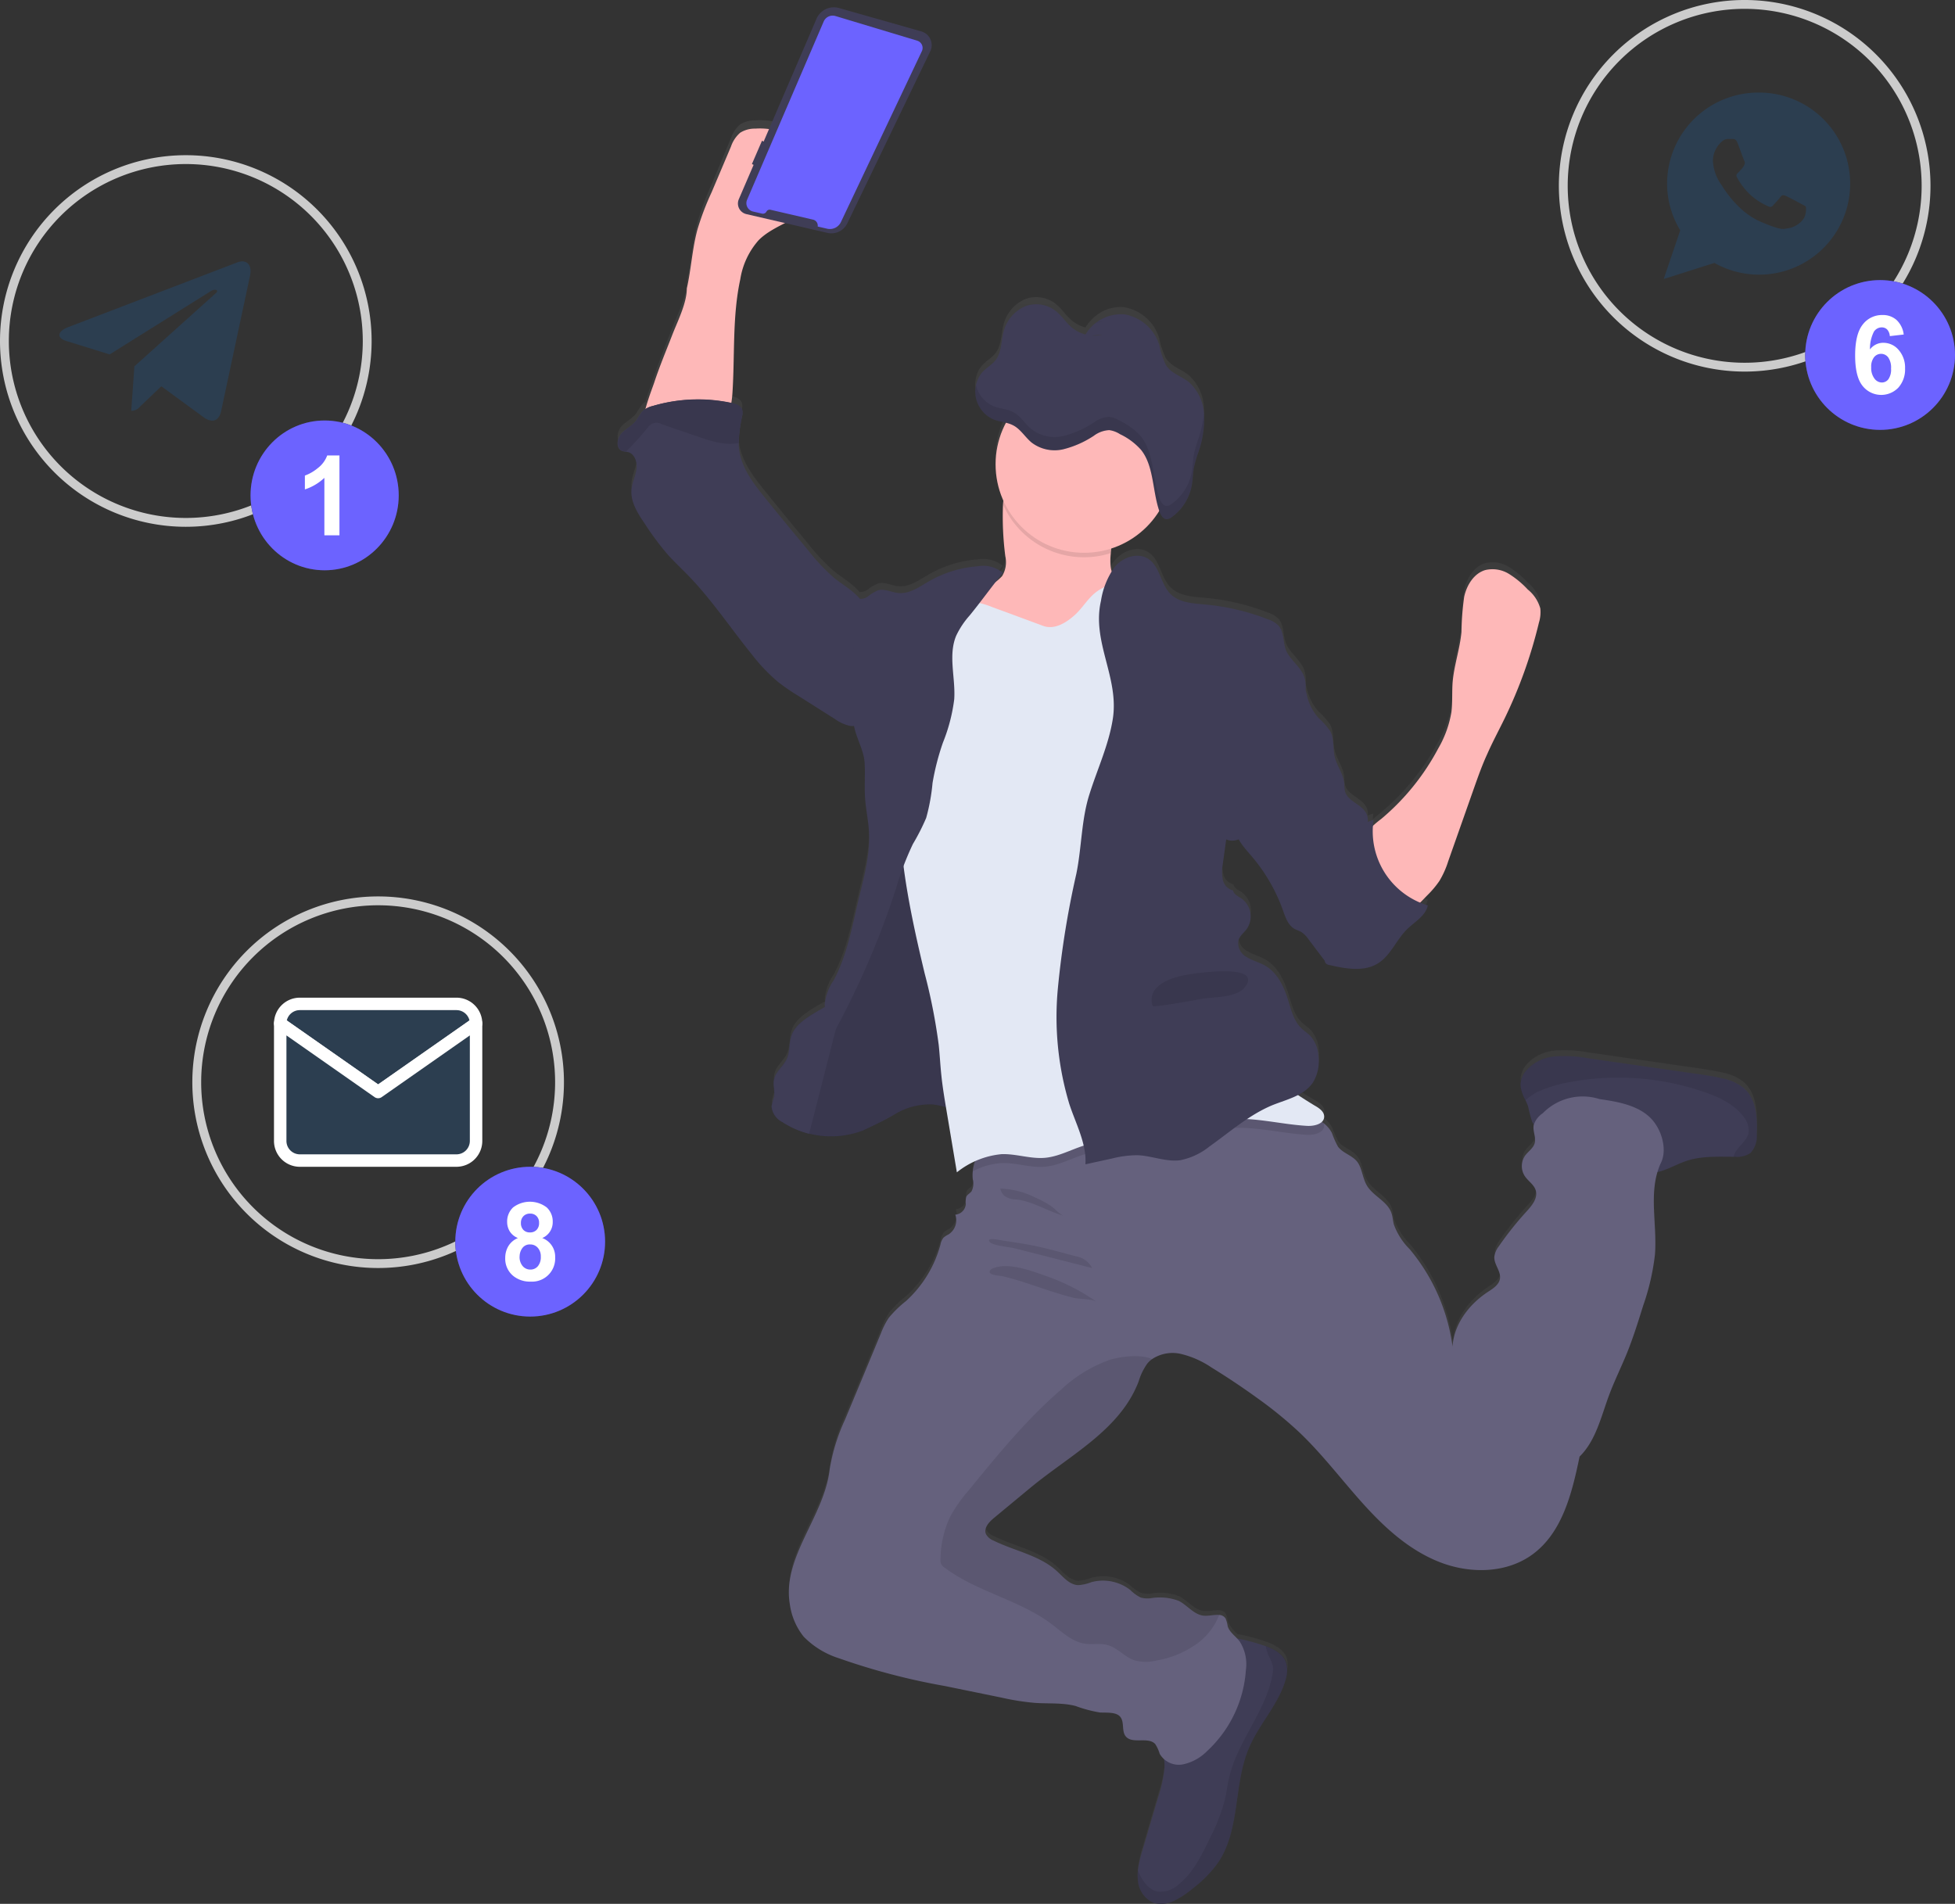 <svg xmlns="http://www.w3.org/2000/svg" xmlns:xlink="http://www.w3.org/1999/xlink" width="314" height="305.815" viewBox="0 0 314 305.815">
  <rect x="0" y="0" width="314" height="305.815" fill="#333333" stroke="none"/>
  <defs>
    <linearGradient id="linear-gradient" x1="0.574" y1="-0.345" x2="0.574" y2="0.655" gradientUnits="objectBoundingBox">
      <stop offset="0" stop-color="gray" stop-opacity="0.251"/>
      <stop offset="0.54" stop-color="gray" stop-opacity="0.122"/>
      <stop offset="1" stop-color="gray" stop-opacity="0.102"/>
    </linearGradient>
  </defs>
  <g id="Group_419" data-name="Group 419" transform="translate(-114.533 -72.519)">
    <g id="Group_416" data-name="Group 416" transform="translate(213.729 91.848)">
      <path id="Path_3819" data-name="Path 3819" d="M435,254.185a7.819,7.819,0,0,0-3.468-1.528c-1.329-.306-2.686-.5-4.036-.711L410,249.425a20.612,20.612,0,0,0-5.358-.284,6.8,6.8,0,0,0-4.654,2.4,3.641,3.641,0,0,0-.81,2.281,6,6,0,0,0,.8,2.352,8.407,8.407,0,0,1,.433,1.052c.249.782.3,1.62.625,2.38a2.122,2.122,0,0,0,.3.462.771.771,0,0,1,0,.128c-.192.973.426,2,.149,2.949-.242.8-1.03,1.293-1.528,1.968a2.977,2.977,0,0,0-.071,3.283c.533.824,1.5,1.378,1.776,2.324.362,1.251-.618,2.444-1.492,3.4a53.476,53.476,0,0,0-4.448,5.606,3.555,3.555,0,0,0-.711,1.67c-.078,1.236,1.108,2.331.9,3.553-.163.966-1.108,1.563-1.926,2.132-3.02,2-5.443,5.194-5.685,8.8a30.786,30.786,0,0,0-6.878-15.632,11.205,11.205,0,0,1-2.551-4.008c-.156-.618-.185-1.272-.4-1.869-.711-1.89-2.97-2.693-3.958-4.434-.711-1.215-.711-2.793-1.592-3.858s-2.267-1.322-3.027-2.359a14.726,14.726,0,0,1-.966-2.189,4.761,4.761,0,0,0-1.315-1.57,4.039,4.039,0,0,0-.327-.242,1.128,1.128,0,0,0,.377-.838c0-.831-.824-1.378-1.542-1.784q-1.386-.8-2.707-1.684a6.344,6.344,0,0,0,2.423-1.99,6.5,6.5,0,0,0,.924-4.3,5.378,5.378,0,0,0-1.272-3.261c-.448-.469-1.009-.817-1.478-1.265-1.215-1.18-1.627-2.942-2.132-4.562-.668-2.132-1.712-4.363-3.659-5.5-.938-.54-2.032-.8-2.949-1.371a2.583,2.583,0,0,1-1.364-2.714c.213-.711.874-1.194,1.322-1.8a3.6,3.6,0,0,0-.9-4.974c-.526-.334-1.172-.625-1.279-1.243A2.245,2.245,0,0,1,351.4,220.7a6.73,6.73,0,0,1,0-2.53c.185-1.315.369-2.636.547-3.951a2.541,2.541,0,0,0,1.975,0A18.063,18.063,0,0,0,356.058,217a27.8,27.8,0,0,1,4.974,8.626c.4,1.144.817,2.416,1.869,3.013.362.206.775.313,1.13.533a4.22,4.22,0,0,1,1.108,1.137l2.551,3.382.043.178a1.026,1.026,0,0,0,.114.277.943.943,0,0,0,.611.313c2.615.6,5.549,1.158,7.816-.263,2.046-1.286,2.942-3.809,4.676-5.507,1.229-1.2,2.97-2.132,3.318-3.816a12.493,12.493,0,0,1-1.222-.455c.355-.355.711-.76,1.194-1.236a14.945,14.945,0,0,0,1.89-2.245,14.792,14.792,0,0,0,1.421-3.183q2.054-5.862,4.121-11.717c.654-1.855,1.307-3.709,2.132-5.507.853-1.947,1.862-3.823,2.793-5.734a75.944,75.944,0,0,0,5.521-15.49,5.763,5.763,0,0,0,.22-2.274,6.005,6.005,0,0,0-2.018-3.07,14.8,14.8,0,0,0-3.027-2.508,4.977,4.977,0,0,0-3.794-.611c-1.819.54-2.963,2.4-3.382,4.263a44.628,44.628,0,0,0-.441,5.684c-.256,2.736-1.194,5.372-1.421,8.115-.121,1.592,0,3.2-.192,4.775a17.4,17.4,0,0,1-2.132,5.891,38.054,38.054,0,0,1-9.188,11.319c-.433.369-.881.711-1.307,1.108a6.669,6.669,0,0,1,.092-.924,5.559,5.559,0,0,0-.9.313,2.657,2.657,0,0,0-.107-1.059c-.568-1.7-3.1-2.132-3.553-3.865a7.81,7.81,0,0,1-.121-1.293c-.149-1.513-1.18-2.793-1.535-4.263s-.078-2.842-.711-4.107a11.679,11.679,0,0,0-1.89-2.132,8.353,8.353,0,0,1-1.8-3.389c-.092-.348-.178-.711-.277-1.059a4.811,4.811,0,0,0-.256-2.331c-.647-1.613-2.316-2.643-2.92-4.263-.469-1.258-.263-2.842-1.151-3.823a4.075,4.075,0,0,0-1.684-1.009,36.955,36.955,0,0,0-10.14-2.373c-1.947-.178-4.093-.284-5.486-1.649-1.627-1.592-1.705-4.455-3.61-5.685-1.677-1.087-4.05-.277-5.351,1.243a6.8,6.8,0,0,0-.54.711,7.57,7.57,0,0,1-.149-2.906,6.871,6.871,0,0,1,.071-.711,14.209,14.209,0,0,0,7.7-6.054v.036l.085.22c.206.519.533,1.023,1.016,1.073h0a1.363,1.363,0,0,0,.881-.32,6.947,6.947,0,0,0,1.18-1.023c.178-.192.348-.4.512-.611a8.571,8.571,0,0,0,1.577-3.773c.128-.824.142-1.677.284-2.494a15.556,15.556,0,0,1,.519-1.89c.071-.206.142-.412.206-.618s.156-.483.227-.711a16.411,16.411,0,0,0,.711-4.5v-.767a7.511,7.511,0,0,0-2.387-5.294c-1.222-.995-2.842-1.421-3.738-2.771a13.439,13.439,0,0,1-1.052-3.148,7.106,7.106,0,0,0-5.585-5.031,6.192,6.192,0,0,0-4.42,1.222h0l-.1.071h0A7.1,7.1,0,0,0,329.277,133a5.861,5.861,0,0,1-2.5-1.421c-.711-.661-1.258-1.492-1.975-2.132a5.082,5.082,0,0,0-5.059-1.066,6.048,6.048,0,0,0-3.617,4.143c-.391,1.471-.32,3.148-1.137,4.377-.632.945-1.67,1.421-2.395,2.288a4.262,4.262,0,0,0-.9,1.9h0a5.029,5.029,0,0,0-.121,1.18h0a2.22,2.22,0,0,0,.043.526v.078a3.981,3.981,0,0,0,.121.583h0A4.971,4.971,0,0,0,312.8,145.4a4.728,4.728,0,0,0,1.712,1.229,6.859,6.859,0,0,0,.824.263l.846.192.3.071a14.21,14.21,0,0,0-.4,12.52,5.8,5.8,0,0,1-.071.59,49.212,49.212,0,0,0,.369,8.385,4.477,4.477,0,0,1-.519,3.183,6.09,6.09,0,0,1-1.03.924c.384-.5.775-.995,1.172-1.485a5.037,5.037,0,0,0-4.008-1.03,18.368,18.368,0,0,0-7.816,2.387c-1.592.91-3.226,2.132-5.045,1.911-1.073-.114-2.132-.711-3.176-.426a6.451,6.451,0,0,0-1.627.966A2.25,2.25,0,0,1,293,175.5c-1.116-1.378-2.842-2.309-4.178-3.425a32.465,32.465,0,0,1-4.157-4.455c-2.3-2.771-4.6-5.557-6.857-8.363-1.9-2.359-3.858-4.917-4.192-7.937a7.545,7.545,0,0,1-.05-.9,23.034,23.034,0,0,1,.54-4.263,2.078,2.078,0,0,0,0-1.023c-.213-.711-1.03-.981-1.734-1.137h0a16.31,16.31,0,0,0,.192-1.641c.4-6.111-.036-12.321,1.258-18.3a12.47,12.47,0,0,1,2.949-6.3c2.594-2.615,6.935-3.247,8.925-6.4,1.663-2.586,1-6.246-1.087-8.527a10.762,10.762,0,0,0-8.37-3.1,4.388,4.388,0,0,0-2.437.661,5.155,5.155,0,0,0-1.478,2.238L269.242,110a44.824,44.824,0,0,0-2.231,5.955c-.853,3.119-1.045,6.4-1.72,9.536,0,2.416-1.556,5.429-2.409,7.653-.952,2.508-1.982,4.974-2.842,7.525-.213.647-.959,2.544-1.421,4.263a2.573,2.573,0,0,0-.483.355,12.838,12.838,0,0,0-1.009,1.5c-.647.86-1.7,1.315-2.409,2.132s-.86,2.338.128,2.75a2.876,2.876,0,0,0,.618.135,2.5,2.5,0,0,1,.384.064c1.066.3,1.485,1.648,1.329,2.75s-.711,2.132-.8,3.24c-.192,1.968.959,3.787,2.068,5.436a46.932,46.932,0,0,0,3.794,5.116c1,1.116,2.132,2.132,3.141,3.212,3.844,3.944,6.9,8.569,10.353,12.854a28.523,28.523,0,0,0,4.214,4.427,32.776,32.776,0,0,0,3.19,2.189c1.975,1.265,3.958,2.515,5.94,3.773a6.493,6.493,0,0,0,2.245,1.052,2.715,2.715,0,0,0,.8,0c.036.171.064.348.107.519.462,1.862,1.478,3.553,1.592,5.45s-.057,3.844.078,5.756c.128,1.776.519,3.553.618,5.3.2,3.347-.625,6.665-1.421,9.948-1.2,4.8-1.926,9.706-4.263,14.055a8.3,8.3,0,0,0-1.421,3.794,1.936,1.936,0,0,0,.043.5h0l-1.066.6c-.313.185-.625.362-.91.547-1.35.874-2.792,1.847-3.347,3.368-.448,1.229-.242,2.643-.782,3.83a1.075,1.075,0,0,1-.085.156c-.568,1.108-1.7,1.933-1.954,3.148h0c-.192.938.178,1.919,0,2.842v.036a10.574,10.574,0,0,0-.384,1.421,1.679,1.679,0,0,0,.043.469,2.68,2.68,0,0,0,.853,1.386,5.691,5.691,0,0,0,.831.661c.306.2.618.384.938.561l.185.1c.27.142.54.27.817.4l.185.085c.32.135.647.263.973.377l.227.071c.256.085.519.163.782.234l.178.05.163.036.711.149.263.05q.469.085.959.128h.284c.242,0,.476.036.711.043h1.3a7.957,7.957,0,0,0,1-.092h.107c.3-.043.6-.092.9-.156l.227-.05c.277-.057.554-.128.831-.206l.149-.043c.334-.1.668-.213.995-.334a27.061,27.061,0,0,0,3.283-1.627c.711-.4,1.421-.8,2.132-1.158a16.481,16.481,0,0,1,1.62-.711,9.062,9.062,0,0,1,4.263-.711,16.764,16.764,0,0,1,2.132.441,2.033,2.033,0,0,1,0,.227q.867,5.13,1.712,10.239a20.208,20.208,0,0,1,2.942-1.769,6.518,6.518,0,0,0-.377,1.592,6.411,6.411,0,0,0,0,1.279,2.742,2.742,0,0,1-.2,1.947c-.249.334-.711.519-.846.888a2.966,2.966,0,0,0-.071,1.151,1.854,1.854,0,0,1-1.691,1.727,2.707,2.707,0,0,1-1.073,3.169,3.969,3.969,0,0,0-.824.533,2.458,2.458,0,0,0-.476,1.073,18.948,18.948,0,0,1-5.564,9.145,18.2,18.2,0,0,0-2.75,2.686,12.639,12.639,0,0,0-1.243,2.451q-2.843,6.957-5.77,13.913a30.857,30.857,0,0,0-2.473,8.022c-.853,7.653-7.674,14.147-6.4,21.75a10.7,10.7,0,0,0,2.217,5.2,13.142,13.142,0,0,0,5.684,3.489c5.478,2.132,11.255,3.29,17.011,4.462l9.038,1.855a39.527,39.527,0,0,0,5.386.853c2.181.149,4.42-.057,6.544.5a19.84,19.84,0,0,0,3.929,1.052c1.165.064,2.6-.185,3.29.76s.156,2.217.81,3.055c1.052,1.35,3.617,0,4.761,1.272a5.842,5.842,0,0,1,.711,1.563,2.844,2.844,0,0,0,.711.9,6.069,6.069,0,0,1,.085,1.222,20.976,20.976,0,0,1-1.023,4.839q-1.279,4.327-2.551,8.662a19.388,19.388,0,0,0-.711,3.126,7.525,7.525,0,0,0,0,1.549,4.254,4.254,0,0,0,2.551,3.7,4.674,4.674,0,0,0,3.453-.426,14.894,14.894,0,0,0,2.842-1.919,19.4,19.4,0,0,0,4.1-4.221c3.553-5.315,2.4-12.5,4.9-18.375,1.656-3.929,4.882-7.106,5.954-11.248a4.49,4.49,0,0,0,.085-2.43c-.448-1.421-1.961-2.231-3.375-2.743H358.2a27.874,27.874,0,0,0-3.553-1.009c-.3-.064-.6-.121-.91-.163a5.687,5.687,0,0,1-1.57-2.054,4.712,4.712,0,0,0-.334-1.222,1.286,1.286,0,0,0-1.023-.576c-.711-.071-1.663.192-2.437.135-1.585-.121-2.636-1.677-4.057-2.387a8.354,8.354,0,0,0-4.477-.433,4.138,4.138,0,0,1-1.62-.1,6.253,6.253,0,0,1-1.705-1.18,7.149,7.149,0,0,0-6.26-1.251,6.8,6.8,0,0,1-2.132.476c-1.386-.071-2.366-1.315-3.389-2.253-2.8-2.565-6.786-3.24-10.182-4.924a2.32,2.32,0,0,1-1.222-1.052c-.391-.959.49-1.933,1.286-2.594l5.841-4.846c6.4-5.315,14.389-9.323,17.359-17.11a9.74,9.74,0,0,1,1.421-2.92,3.97,3.97,0,0,1,.789-.711,5.941,5.941,0,0,1,4.37-.86,14.926,14.926,0,0,1,5.144,2.245c2.544,1.549,5.017,3.19,7.425,4.974a63.861,63.861,0,0,1,6.786,5.564c3.73,3.553,6.836,7.759,10.31,11.589s7.447,7.4,12.271,9.237,10.658,1.748,14.8-1.329c4.782-3.553,6.317-9.9,7.525-15.725,2.665-2.579,3.468-6.487,4.768-9.948.817-2.189,1.862-4.263,2.743-6.452,1.052-2.572,1.876-5.223,2.7-7.873a37.853,37.853,0,0,0,1.89-8.221c.341-4.434-.846-9.138.4-13.3,1.641-.362,3.134-1.286,4.747-1.819,2.4-.8,4.974-.668,7.518-.647h.163a3.881,3.881,0,0,0,2.5-.6,3.973,3.973,0,0,0,1.03-3.027C437.212,259,437.041,255.94,435,254.185ZM332.048,132.97a5.262,5.262,0,0,1-1.8.128Z" transform="translate(-254.138 -99.721)" fill="url(#linear-gradient)"/>
      <path id="Path_3820" data-name="Path 3820" d="M357,201.366a7.8,7.8,0,0,1-2.956,1.57l-5.038,1.8c-2.736.981-5.592,1.968-8.477,1.613-1.613-.2-8.527-1.215-9.571-2.473-1.592-1.947,3.986-4.811,5.891-6.452a8,8,0,0,0,1.194-1.052,4.284,4.284,0,0,0,.519-3.176,49.106,49.106,0,0,1-.37-8.363,16.937,16.937,0,0,1,.284-1.982c.711-3.269,3.752-2.075,6.153-1.208a48.126,48.126,0,0,1,8.349,3.617,6,6,0,0,1,2.061,1.748c1.052,1.592.632,3.681.462,5.685-.149,1.556-.142,3.048.831,4.178a10.767,10.767,0,0,1,1.343,1.421A2.664,2.664,0,0,1,357,201.366Z" transform="translate(-276.288 -123.16)" fill="#feb8b8"/>
      <path id="Path_3821" data-name="Path 3821" d="M266.924,127.256c.711-3.155.867-6.4,1.72-9.514a44.61,44.61,0,0,1,2.267-5.94l3.1-7.319a5.145,5.145,0,0,1,1.478-2.231,4.389,4.389,0,0,1,2.437-.661,10.884,10.884,0,0,1,8.37,3.091c2.089,2.245,2.75,5.9,1.087,8.484-1.99,3.1-6.331,3.73-8.925,6.345a12.374,12.374,0,0,0-2.949,6.281c-1.293,5.969-.86,12.165-1.258,18.261-.128,1.89-.5,4.057-2.132,5.045a6.282,6.282,0,0,1-3.183.618l-4.661.071c-.782,0-3.617.49-4.135-.092-.91-1.037,1.165-6.161,1.542-7.3.838-2.544,1.869-5.009,2.842-7.511C265.368,132.67,266.924,129.665,266.924,127.256Z" transform="translate(-255.806 -100.259)" fill="#feb8b8"/>
      <path id="Path_3822" data-name="Path 3822" d="M395.521,449.258c-1.073,4.107-4.3,7.3-5.955,11.22-2.494,5.862-1.371,13.032-4.9,18.333a19.348,19.348,0,0,1-4.1,4.214,15.232,15.232,0,0,1-2.842,1.911,4.673,4.673,0,0,1-3.453.426,4.253,4.253,0,0,1-2.551-3.695,7.457,7.457,0,0,1,0-1.542,19.14,19.14,0,0,1,.711-3.119q1.279-4.32,2.551-8.64a20.914,20.914,0,0,0,1.023-4.832c.092-1.791-1.044-4.121-.561-5.791.22-.753,1.045-1.421,1.421-2.054a11.859,11.859,0,0,0,1.222-2.906c.583-1.982.981-4.1,2.2-5.77a13.541,13.541,0,0,1,2.771-2.594,7.348,7.348,0,0,1,2.643-1.485,6.477,6.477,0,0,1,2.842.135,27.989,27.989,0,0,1,3.553,1.009h.064c1.421.512,2.928,1.3,3.375,2.736A4.464,4.464,0,0,1,395.521,449.258Z" transform="translate(-288.158 -199.031)" fill="#3f3d56"/>
      <path id="Path_3823" data-name="Path 3823" d="M496.172,323.818a3.938,3.938,0,0,1-1.03,3.02,3.878,3.878,0,0,1-2.5.59h-.192c-2.537,0-5.116-.142-7.518.647-1.826.6-3.5,1.712-5.407,1.933-2.622.3-5.088-1.137-7.411-2.387a73.92,73.92,0,0,0-6.729-3.2c-1.506-.618-4.583-1.016-5.308-2.665a24.383,24.383,0,0,1-.625-2.373,7.928,7.928,0,0,0-.433-1.045,6,6,0,0,1-.8-2.352,3.632,3.632,0,0,1,.81-2.274,6.817,6.817,0,0,1,4.654-2.395,20.611,20.611,0,0,1,5.358.284l17.494,2.515c1.35.192,2.707.384,4.036.711a7.917,7.917,0,0,1,3.468,1.521C496.108,318.083,496.279,321.132,496.172,323.818Z" transform="translate(-313.205 -160.947)" fill="#3f3d56"/>
      <path id="Path_3824" data-name="Path 3824" d="M432.927,330.863c-2.132,4.5-.6,9.82-.981,14.794a37.7,37.7,0,0,1-1.89,8.179c-.824,2.643-1.648,5.294-2.7,7.859-.881,2.132-1.926,4.263-2.743,6.438-1.3,3.468-2.132,7.369-4.768,9.948-1.208,5.812-2.743,12.165-7.525,15.689-4.157,3.07-9.948,3.176-14.8,1.322s-8.8-5.407-12.271-9.237-6.58-7.987-10.3-11.554a64.66,64.66,0,0,0-6.8-5.564q-3.616-2.622-7.411-4.953a14.871,14.871,0,0,0-5.144-2.238,5.971,5.971,0,0,0-4.37.853,3.991,3.991,0,0,0-.789.711,9.786,9.786,0,0,0-1.421,2.913c-2.97,7.774-10.95,11.767-17.359,17.053l-5.876,4.867c-.8.661-1.677,1.627-1.286,2.586a2.32,2.32,0,0,0,1.222,1.052c3.4,1.677,7.383,2.352,10.182,4.91,1.023.938,2,2.174,3.389,2.245a6.783,6.783,0,0,0,2.132-.476,7.17,7.17,0,0,1,6.26,1.251,6.1,6.1,0,0,0,1.691,1.222,4.138,4.138,0,0,0,1.62.1,8.649,8.649,0,0,1,4.477.433c1.357.675,2.473,2.267,4.057,2.38.775.057,1.7-.2,2.437-.128a1.28,1.28,0,0,1,1.023.568,4.682,4.682,0,0,1,.334,1.222c.291,1,1.272,1.613,1.911,2.437a6.733,6.733,0,0,1,1.023,4.583,19.553,19.553,0,0,1-6.225,13.053,7.7,7.7,0,0,1-3.83,2.132,3.553,3.553,0,0,1-3.794-1.684,5.842,5.842,0,0,0-.711-1.563c-1.144-1.258-3.709.078-4.761-1.265-.654-.838-.185-2.181-.81-3.048s-2.132-.711-3.29-.76a20.843,20.843,0,0,1-3.929-1.045c-2.132-.554-4.363-.348-6.544-.5a39.531,39.531,0,0,1-5.386-.853l-9.06-1.855a107.123,107.123,0,0,1-17.011-4.455,13.689,13.689,0,0,1-5.685-3.482A10.658,10.658,0,0,1,293,401.82c-1.286-7.582,5.535-14.062,6.4-21.7a30.442,30.442,0,0,1,2.473-8q2.892-6.934,5.77-13.877a12.362,12.362,0,0,1,1.243-2.444,17.858,17.858,0,0,1,2.75-2.679,18.923,18.923,0,0,0,5.564-9.124,2.458,2.458,0,0,1,.476-1.073,4,4,0,0,1,.824-.533,2.7,2.7,0,0,0,1.073-3.162,1.847,1.847,0,0,0,1.691-1.72,2.966,2.966,0,0,1,.071-1.151c.171-.369.6-.554.846-.881a2.746,2.746,0,0,0,.2-1.947,6.345,6.345,0,0,1,0-1.272,6.531,6.531,0,0,1,1.9-3.972c1.7-1.67,4.114-1.236,6.459-1.634a36.931,36.931,0,0,0,6.821-2.181,67.012,67.012,0,0,1,19.263-4.455,42.066,42.066,0,0,1,19.42,3.105,11.053,11.053,0,0,1,2.508,1.421,4.761,4.761,0,0,1,1.315,1.57,14.612,14.612,0,0,0,.966,2.181c.76,1.037,2.2,1.371,3.027,2.352s.9,2.636,1.592,3.851c.988,1.734,3.276,2.537,3.958,4.42.213.6.242,1.251.4,1.869a10.69,10.69,0,0,0,2.551,3.993,30.707,30.707,0,0,1,6.878,15.632c.227-3.6,2.65-6.793,5.685-8.783.817-.533,1.762-1.123,1.926-2.089.206-1.222-.981-2.309-.9-3.553a3.493,3.493,0,0,1,.711-1.663,52.636,52.636,0,0,1,4.448-5.592c.874-.959,1.855-2.132,1.492-3.4-.277-.945-1.243-1.5-1.776-2.324a2.956,2.956,0,0,1,.071-3.269c.5-.675,1.286-1.165,1.528-1.968.277-.945-.341-1.968-.149-2.942a3.642,3.642,0,0,1,1.464-1.9,8.952,8.952,0,0,1,9.131-2.26c3.325.462,7.056,1.172,8.932,3.958C433.211,326.358,433.822,329,432.927,330.863Z" transform="translate(-265.336 -163.445)" fill="#65617d"/>
      <path id="Path_3825" data-name="Path 3825" d="M496.164,323.818a3.937,3.937,0,0,1-1.03,3.02,3.878,3.878,0,0,1-2.5.59h-.192c.291-1.478,2.089-2.324,2.4-3.823a3.382,3.382,0,0,0-.782-2.579c-1.521-2.054-3.965-3.19-6.4-4.022a42.37,42.37,0,0,0-21.36-1.6,21.523,21.523,0,0,0-5.613,1.727,18.342,18.342,0,0,0-1.705,1.208,6.007,6.007,0,0,1-.8-2.352,3.632,3.632,0,0,1,.81-2.274,6.817,6.817,0,0,1,4.654-2.395,20.611,20.611,0,0,1,5.358.284l17.494,2.515c1.35.192,2.707.384,4.036.711a7.921,7.921,0,0,1,3.468,1.521C496.1,318.083,496.27,321.132,496.164,323.818Z" transform="translate(-313.196 -160.947)" opacity="0.1" style="isolation: isolate"/>
      <path id="Path_3826" data-name="Path 3826" d="M395.521,449.773c-1.073,4.107-4.3,7.3-5.955,11.22-2.494,5.862-1.371,13.032-4.9,18.333a19.348,19.348,0,0,1-4.1,4.214,15.232,15.232,0,0,1-2.842,1.911,4.673,4.673,0,0,1-3.453.426,4.253,4.253,0,0,1-2.551-3.695,7.457,7.457,0,0,1,0-1.542l.043.114c.618,1.492,1.627,3.055,3.219,3.318a4.353,4.353,0,0,0,3.283-1.158c2.345-1.883,3.709-4.69,5.01-7.4a30.787,30.787,0,0,0,2.4-6.132c.284-1.208.419-2.444.711-3.652,1.35-5.869,5.947-10.658,6.964-16.606a4.081,4.081,0,0,0,.057-1.243,6.3,6.3,0,0,0-.611-1.549,7.71,7.71,0,0,1-.54-1.72c1.421.512,2.927,1.3,3.375,2.736A4.467,4.467,0,0,1,395.521,449.773Z" transform="translate(-288.158 -199.546)" opacity="0.1" style="isolation: isolate"/>
      <path id="Path_3827" data-name="Path 3827" d="M371.89,420.617a10.3,10.3,0,0,1-3.2,4.377,15.631,15.631,0,0,1-6.9,2.984,6.862,6.862,0,0,1-3.553-.043c-1.577-.547-2.714-2.025-4.327-2.451-1.151-.313-2.387-.036-3.553-.206-2.1-.291-3.723-1.89-5.415-3.169-5.18-3.894-11.98-5.152-17.16-9.045a1.588,1.588,0,0,1-.554-.576,1.71,1.71,0,0,1-.107-.8,16.343,16.343,0,0,1,1.556-6.828,23.866,23.866,0,0,1,2.928-4.171c4.64-5.685,9.3-11.412,14.858-16.208a22.513,22.513,0,0,1,7.816-4.8c1.634-.5,4.86-.981,6.85-.128a3.97,3.97,0,0,0-.789.711,9.786,9.786,0,0,0-1.421,2.913c-2.97,7.774-10.95,11.767-17.359,17.054l-5.862,4.846c-.8.661-1.677,1.627-1.286,2.586a2.321,2.321,0,0,0,1.222,1.052c3.4,1.677,7.383,2.352,10.182,4.91,1.023.938,2,2.174,3.389,2.245a6.781,6.781,0,0,0,2.132-.476,7.17,7.17,0,0,1,6.26,1.251,6.1,6.1,0,0,0,1.691,1.222,4.139,4.139,0,0,0,1.62.1,8.649,8.649,0,0,1,4.477.433c1.357.675,2.473,2.267,4.057,2.38C370.227,420.8,371.151,420.546,371.89,420.617Z" transform="translate(-275.256 -180.579)" opacity="0.1" style="isolation: isolate"/>
      <path id="Path_3828" data-name="Path 3828" d="M295.485,291.2c-1.35.874-2.785,1.847-3.34,3.361-.455,1.222-.242,2.636-.789,3.823s-1.776,2.025-2.046,3.3c-.192.931.185,1.911,0,2.842a11.835,11.835,0,0,0-.391,1.471,3.1,3.1,0,0,0,1.727,2.508,14.424,14.424,0,0,0,12.911,1.386,56.634,56.634,0,0,0,5.429-2.778,10.805,10.805,0,0,1,5.848-1.421c1.172.128,2.3.561,3.468.711a3.609,3.609,0,0,0,3.247-.959,4.114,4.114,0,0,0,.711-1.691,25.134,25.134,0,0,0-.4-11.952c-.938-3.915-2.359-7.7-3.361-11.6a53.406,53.406,0,0,0-2.444-8.591c-1.187-2.736-3.183-5.28-5.976-6.324a1.068,1.068,0,0,0-.711-.085,1.139,1.139,0,0,0-.462.341,21.779,21.779,0,0,0-4.874,8.193c-1.116,3.4-1.421,7.013-2.444,10.438-.441,1.421-1.009,3.325-2.132,4.406A24.612,24.612,0,0,1,295.485,291.2Z" transform="translate(-264.202 -147.61)" fill="#3f3d56"/>
      <path id="Path_3829" data-name="Path 3829" d="M322.286,303.8a4.138,4.138,0,0,1-.746,1.684,3.6,3.6,0,0,1-3.247.959c-1.165-.142-2.288-.576-3.46-.711a10.718,10.718,0,0,0-5.848,1.421c-1.819.91-3.553,2.039-5.436,2.771a14.346,14.346,0,0,1-8.619.49,13.9,13.9,0,0,1-4.263-1.876,3.057,3.057,0,0,1-1.727-2.508,12.218,12.218,0,0,1,.391-1.471c.185-.931-.185-1.911,0-2.842.27-1.279,1.506-2.132,2.046-3.311s.334-2.594.782-3.823c.554-1.513,2-2.487,3.347-3.361a25.528,25.528,0,0,0,4.036-2.6,3.994,3.994,0,0,0,.419-.49,12.781,12.781,0,0,0,1.691-3.915c1.045-3.425,1.329-7.027,2.437-10.438a21.9,21.9,0,0,1,4.882-8.193,1.076,1.076,0,0,1,.455-.341,1.138,1.138,0,0,1,.711.085c2.785,1.052,4.782,3.6,5.976,6.331a55.945,55.945,0,0,1,2.444,8.584c.995,3.9,2.423,7.688,3.361,11.6A25.126,25.126,0,0,1,322.286,303.8Z" transform="translate(-264.207 -147.623)" opacity="0.1" style="isolation: isolate"/>
      <path id="Path_3830" data-name="Path 3830" d="M358.56,192.685a14.211,14.211,0,0,1-17.309-7.816,16.944,16.944,0,0,1,.284-1.982c.711-3.269,3.752-2.075,6.153-1.208a48.125,48.125,0,0,1,8.349,3.617,5.994,5.994,0,0,1,2.061,1.748C359.15,188.613,358.731,190.7,358.56,192.685Z" transform="translate(-279.349 -123.168)" opacity="0.1" style="isolation: isolate"/>
      <circle id="Ellipse_281" data-name="Ellipse 281" cx="14.211" cy="14.211" r="14.211" transform="translate(60.708 41.044)" fill="#feb8b8"/>
      <path id="Path_3831" data-name="Path 3831" d="M390.857,324.914c0,1.18-1.6,1.556-2.785,1.492-4.263-.249-8.434-1.421-12.655-1.066-5.336.483-10.239,3.432-15.59,3.7-2.061.107-4.157-.2-6.189.178-2.629.49-4.974,2.089-7.653,2.316-2.324.2-4.619-.675-6.942-.583a11.158,11.158,0,0,0-4.612,1.322,6.531,6.531,0,0,1,1.9-3.972c1.7-1.67,4.114-1.236,6.459-1.634a36.93,36.93,0,0,0,6.821-2.181,67.01,67.01,0,0,1,19.263-4.455,42.065,42.065,0,0,1,19.42,3.105,11.054,11.054,0,0,1,2.508,1.421A1.116,1.116,0,0,1,390.857,324.914Z" transform="translate(-277.375 -163.451)" opacity="0.1" style="isolation: isolate"/>
      <path id="Path_3832" data-name="Path 3832" d="M340.909,211.235l-5.756-2.132-2.43-.888a11.767,11.767,0,0,0-3.1-.831c-2.785-.213-5.407,1.641-6.892,4.008a21.644,21.644,0,0,0-2.522,7.944q-.981,5.643-1.663,11.326a73.927,73.927,0,0,0-.746,10.324c.163,8.8,2.025,17.48,4.072,26.042a91.432,91.432,0,0,1,2.267,11.54c.171,1.606.249,3.226.419,4.832.185,1.812.483,3.61.782,5.4l1.712,10.211a13.5,13.5,0,0,1,7.177-2.92c2.324-.085,4.626.782,6.942.59,2.665-.227,5.024-1.826,7.653-2.316,2.032-.377,4.128-.078,6.2-.178,5.343-.27,10.253-3.219,15.583-3.7,4.228-.377,8.427.817,12.662,1.059,1.18.071,2.778-.306,2.778-1.492,0-.824-.824-1.371-1.542-1.776a77.494,77.494,0,0,1-9.628-6.871c-2.8-2.217-5.642-4.491-7.567-7.489-4.64-7.212-3.048-16.975-7.006-24.578-3.219-6.189,0-14.289,0-21.253a44.075,44.075,0,0,0-.817-10.374,43.97,43.97,0,0,0-1.9-5.542l-2.764-7a1.147,1.147,0,0,0-.327-.533,1.089,1.089,0,0,0-.632-.185,6.665,6.665,0,0,0-4.59,1.464c-1.3,1.059-2.132,2.579-3.411,3.688C344.454,210.837,342.649,211.874,340.909,211.235Z" transform="translate(-272.562 -130.03)" fill="#e3e8f4"/>
      <path id="Path_3833" data-name="Path 3833" d="M360.5,205.386a12.637,12.637,0,0,1,2.245-5.5c1.3-1.521,3.674-2.324,5.351-1.236,1.9,1.236,1.982,4.093,3.61,5.685,1.421,1.364,3.553,1.464,5.486,1.641a37.183,37.183,0,0,1,10.14,2.388,4.151,4.151,0,0,1,1.684,1.009c.888,1.009.711,2.558,1.151,3.816.6,1.62,2.274,2.65,2.92,4.263.711,1.791,0,3.794-.6,5.635-1.073,3.311-1.748,6.743-2.792,10.062a22.313,22.313,0,0,1-4.974,9.081c-1.08,1.116-2.686,2.132-4.107,1.478l-.547,3.936a6.694,6.694,0,0,0,0,2.523,2.245,2.245,0,0,0,1.649,1.748c.107.611.753.9,1.279,1.236a3.553,3.553,0,0,1,.927,4.938l-.025.036c-.448.6-1.108,1.08-1.322,1.8a2.564,2.564,0,0,0,1.364,2.707c.924.576,2.011.824,2.949,1.371,1.947,1.13,2.992,3.333,3.659,5.486.5,1.62.91,3.368,2.132,4.548.469.455,1.03.8,1.478,1.265a5.356,5.356,0,0,1,1.272,3.254,6.47,6.47,0,0,1-.924,4.263c-1.421,2.039-4.072,2.636-6.4,3.553-3.773,1.549-6.878,4.32-10.2,6.679a10.888,10.888,0,0,1-4.654,2.189c-2.3.313-4.569-.711-6.885-.8a16.758,16.758,0,0,0-4.107.533L358,295.9c.227-3.3-1.592-6.608-2.608-9.756a48.533,48.533,0,0,1-1.819-18.475,145.221,145.221,0,0,1,2.97-18.439c.874-4.263.789-8.719,2.132-12.861,1.258-3.986,3.055-7.816,3.716-11.959C363.467,217.7,358.976,212.015,360.5,205.386Z" transform="translate(-282.863 -128.209)" fill="#3f3d56"/>
      <path id="Path_3834" data-name="Path 3834" d="M404.479,226.4a7.809,7.809,0,0,1,.817,2.309,8.342,8.342,0,0,0,1.8,3.382,11.881,11.881,0,0,1,1.89,2.132c.654,1.236.405,2.743.711,4.1.355,1.471,1.386,2.75,1.535,4.263a7.81,7.81,0,0,0,.121,1.293c.462,1.727,2.991,2.132,3.553,3.851.377,1.123-.27,2.331-.149,3.5a3.08,3.08,0,0,1,.064,1.108,2.214,2.214,0,0,1-.81,1.037,16.425,16.425,0,0,0-4.676,8.328,47.272,47.272,0,0,0-1.073,9.607l-2.778-3.674a4.336,4.336,0,0,0-1.108-1.137c-.355-.213-.767-.32-1.13-.526-1.052-.6-1.464-1.869-1.869-3.006a27.8,27.8,0,0,0-4.974-8.612c-1.13-1.322-2.444-2.665-2.693-4.391a8.039,8.039,0,0,1,.128-2.366c.711-4.661,1.471-9.422,3.738-13.558,1.059-1.933,2.43-3.681,3.446-5.642C401.7,227.1,402.66,223.717,404.479,226.4Z" transform="translate(-294.522 -136.096)" fill="#3f3d56"/>
      <path id="Path_3835" data-name="Path 3835" d="M293.995,212.772a3.241,3.241,0,0,1-.441,1.705,2.244,2.244,0,0,1-2.245.746,6.5,6.5,0,0,1-2.245-1.052q-2.969-1.876-5.94-3.759a32.781,32.781,0,0,1-3.19-2.189,28.463,28.463,0,0,1-4.214-4.413c-3.453-4.263-6.509-8.889-10.353-12.826-1.045-1.066-2.132-2.089-3.141-3.2a46.7,46.7,0,0,1-3.794-5.1c-1.108-1.641-2.26-3.46-2.068-5.422.114-1.108.647-2.132.8-3.233s-.263-2.444-1.329-2.743a2.5,2.5,0,0,0-.384-.064,2.885,2.885,0,0,1-.618-.135c-.988-.412-.838-1.94-.128-2.743s1.762-1.251,2.409-2.132a12.921,12.921,0,0,1,1.009-1.5,3.846,3.846,0,0,1,1.656-.831,25.624,25.624,0,0,1,12.612-.476c.711.156,1.521.441,1.734,1.13a2.078,2.078,0,0,1,0,1.023,22.916,22.916,0,0,0-.54,4.263,7.7,7.7,0,0,0,.05.9c.334,3.013,2.288,5.564,4.192,7.916,2.26,2.8,4.555,5.578,6.857,8.349a32.831,32.831,0,0,0,4.157,4.441c1.421,1.18,3.262,2.132,4.37,3.645.9,1.222.611,2.892.711,4.363A96.807,96.807,0,0,1,293.995,212.772Z" transform="translate(-254.135 -117.988)" fill="#3f3d56"/>
      <path id="Path_3836" data-name="Path 3836" d="M432.423,253.52a15.355,15.355,0,0,0,1.89-2.252,14.6,14.6,0,0,0,1.421-3.176l4.121-11.689c.654-1.847,1.307-3.7,2.132-5.493.853-1.947,1.862-3.809,2.793-5.72a75.644,75.644,0,0,0,5.521-15.419,5.676,5.676,0,0,0,.22-2.267,5.969,5.969,0,0,0-2.018-3.055,14.8,14.8,0,0,0-3.027-2.508,5.038,5.038,0,0,0-3.794-.611c-1.819.54-2.963,2.395-3.382,4.263a44.517,44.517,0,0,0-.441,5.685c-.256,2.729-1.194,5.358-1.421,8.093-.121,1.585,0,3.19-.192,4.768a17.351,17.351,0,0,1-2.132,5.869,37.977,37.977,0,0,1-9.159,11.312,14.783,14.783,0,0,0-2.757,2.65,8.689,8.689,0,0,0-1.329,3.311,7.638,7.638,0,0,0,.576,5.386c1.158,1.968,3.382,2.842,5.507,3.283C429.794,256.54,430.455,255.531,432.423,253.52Z" transform="translate(-302.322 -129.091)" fill="#feb8b8"/>
      <path id="Path_3837" data-name="Path 3837" d="M352.54,146.421a6.644,6.644,0,0,1,6.438-3.489,7.1,7.1,0,0,1,5.585,5.017,12.961,12.961,0,0,0,1.052,3.141c.881,1.371,2.515,1.769,3.738,2.764a7.5,7.5,0,0,1,2.387,5.287,16.047,16.047,0,0,1-.945,5.983,19.07,19.07,0,0,0-.711,2.5c-.142.817-.156,1.663-.284,2.487a8.088,8.088,0,0,1-3.269,5.393,1.363,1.363,0,0,1-.881.32c-.554-.057-.9-.711-1.1-1.286-1.13-3.261-.86-7.255-2.942-9.848a10.544,10.544,0,0,0-3.382-2.523,4.272,4.272,0,0,0-1.72-.647,4.477,4.477,0,0,0-2.487.91A15.791,15.791,0,0,1,349.1,164.6a6.082,6.082,0,0,1-5.081-1.094c-.981-.817-1.7-2.032-2.785-2.665s-2.224-.59-3.3-1.03a4.874,4.874,0,0,1-1.933-7.461c.711-.86,1.762-1.336,2.395-2.281.817-1.229.746-2.906,1.137-4.37a6.042,6.042,0,0,1,3.617-4.128,5.1,5.1,0,0,1,5.059,1.059c.711.64,1.279,1.471,1.975,2.132a5.684,5.684,0,0,0,5.258,1.421" transform="translate(-277.536 -111.758)" fill="#3f3d56"/>
      <path id="Path_3838" data-name="Path 3838" d="M375.755,294.625a2.757,2.757,0,0,0-.753,3.013c.156.334,7.489-1.073,8.264-1.187,1.933-.277,5.322-.142,6.622-1.9,2.316-3.134-4.86-2.444-6.175-2.331C381.212,292.493,377.659,292.8,375.755,294.625Z" transform="translate(-289.069 -155.395)" opacity="0.1" style="isolation: isolate"/>
      <path id="Path_3839" data-name="Path 3839" d="M274.133,165.544a22.911,22.911,0,0,0-.54,4.263c-2.132.433-4.349-.277-6.4-.988l-5.876-2a1.67,1.67,0,0,0-2.245.419,49.775,49.775,0,0,1-3.553,3.944,2.876,2.876,0,0,1-.618-.135c-.988-.412-.838-1.94-.128-2.743s1.762-1.251,2.409-2.132a12.833,12.833,0,0,1,1.009-1.5,3.846,3.846,0,0,1,1.656-.831,25.623,25.623,0,0,1,12.612-.476c.711.156,1.521.441,1.734,1.13A2.08,2.08,0,0,1,274.133,165.544Z" transform="translate(-254.155 -117.976)" fill="#3f3d56"/>
      <path id="Path_3840" data-name="Path 3840" d="M274.133,165.544a22.911,22.911,0,0,0-.54,4.263c-2.132.433-4.349-.277-6.4-.988l-5.876-2a1.67,1.67,0,0,0-2.245.419,49.775,49.775,0,0,1-3.553,3.944,2.876,2.876,0,0,1-.618-.135c-.988-.412-.838-1.94-.128-2.743s1.762-1.251,2.409-2.132a12.833,12.833,0,0,1,1.009-1.5,3.846,3.846,0,0,1,1.656-.831,25.623,25.623,0,0,1,12.612-.476c.711.156,1.521.441,1.734,1.13A2.08,2.08,0,0,1,274.133,165.544Z" transform="translate(-254.155 -117.976)" opacity="0.1" style="isolation: isolate"/>
      <path id="Path_3841" data-name="Path 3841" d="M352.163,355.419a3.509,3.509,0,0,1,2.48,1.862l-8.228-2.1-4.263-1.08c-.753-.192-3.453-.419-3.951-1.009-.711-.867,1.812-.263,2.267-.2,1.378.2,2.757.412,4.128.661C347.181,354.026,349.668,354.787,352.163,355.419Z" transform="translate(-278.43 -172.923)" opacity="0.1" style="isolation: isolate"/>
      <path id="Path_3842" data-name="Path 3842" d="M355.394,364.46c-.711-.476-2.75-.412-3.624-.625-1.279-.306-2.537-.711-3.794-1.1-2.551-.831-5.081-1.776-7.7-2.38-.483-.114-2.132-.135-2.053-.753s1.648-.824,2.039-.853c2.324-.171,5.223.924,7.383,1.7A32.8,32.8,0,0,1,355.394,364.46Z" transform="translate(-278.471 -174.687)" opacity="0.1" style="isolation: isolate"/>
      <path id="Path_3843" data-name="Path 3843" d="M350.877,345.588c-2.608-.711-4.974-2.324-7.66-2.636a3.2,3.2,0,0,1-1.954-.6,2.322,2.322,0,0,1-.632-1.144,13.349,13.349,0,0,1,5.521,1.386,18.837,18.837,0,0,1,2.586,1.379C349.335,344.373,350.231,345.41,350.877,345.588Z" transform="translate(-279.17 -169.615)" opacity="0.1" style="isolation: isolate"/>
      <path id="Path_3844" data-name="Path 3844" d="M421.423,257.864a12.428,12.428,0,0,0,8.712,13.735c-.348,1.684-2.089,2.615-3.318,3.816-1.734,1.691-2.629,4.207-4.676,5.486-2.281,1.421-5.216.867-7.816.27a.944.944,0,0,1-.611-.313,1.027,1.027,0,0,1-.114-.277c-.86-3.155-1.421-6.516-.54-9.664.711-2.693,2.416-4.974,3.78-7.354S418.332,258.646,421.423,257.864Z" transform="translate(-300.005 -145.493)" fill="#3f3d56"/>
      <path id="Path_3845" data-name="Path 3845" d="M322.109,200.512a18.561,18.561,0,0,0-7.816,2.38c-1.592.917-3.226,2.132-5.045,1.911-1.073-.114-2.132-.711-3.176-.426a6.45,6.45,0,0,0-1.627.966,1.838,1.838,0,0,1-1.791.284l-.711,9.834c-.27,3.745-.533,7.56.362,11.206.462,1.855,1.478,3.553,1.592,5.436s-.057,3.83.078,5.741c.128,1.769.519,3.51.618,5.287.2,3.34-.625,6.644-1.421,9.891-1.2,4.789-1.926,9.685-4.263,14.026a8.242,8.242,0,0,0-1.421,3.787,1.964,1.964,0,0,0,.043.5c-.711.391-1.371.753-1.975,1.144-1.35.874-2.792,1.847-3.347,3.361-.448,1.229-.242,2.636-.782,3.823s-1.776,2.032-2.046,3.311c-.192.931.178,1.911,0,2.842a12.219,12.219,0,0,0-.391,1.471,3.086,3.086,0,0,0,1.727,2.508,13.9,13.9,0,0,0,4.263,1.876l4.306-16.84h0a136.086,136.086,0,0,0,9.586-22.347,47.776,47.776,0,0,1,2.778-7.354,35.207,35.207,0,0,0,2.132-4.185,31.512,31.512,0,0,0,1.023-5.613,39.678,39.678,0,0,1,1.67-6.495,27.766,27.766,0,0,0,1.812-6.949c.234-3.425-1.009-7.035.313-10.211a13.6,13.6,0,0,1,2.167-3.261c1.833-2.245,3.5-4.59,5.336-6.843A4.926,4.926,0,0,0,322.109,200.512Z" transform="translate(-264.222 -128.886)" fill="#3f3d56"/>
      <g id="Group_415" data-name="Group 415" transform="translate(57.454 32.326)" opacity="0.1">
        <path id="Path_3846" data-name="Path 3846" d="M363.376,145.214l-.888.064-.107.078A4.744,4.744,0,0,0,363.376,145.214Z" transform="translate(-342.919 -145.214)"/>
        <path id="Path_3847" data-name="Path 3847" d="M371.706,164.111a19.242,19.242,0,0,1-.91,4.15,19.071,19.071,0,0,0-.711,2.5c-.142.817-.156,1.663-.284,2.487a8.087,8.087,0,0,1-3.269,5.393,1.363,1.363,0,0,1-.881.32c-.554-.057-.9-.711-1.1-1.286-1.13-3.262-.86-7.255-2.942-9.848a10.543,10.543,0,0,0-3.382-2.523,4.272,4.272,0,0,0-1.72-.647,4.477,4.477,0,0,0-2.487.91,15.791,15.791,0,0,1-4.917,2.174,6.082,6.082,0,0,1-5.081-1.094c-.981-.817-1.7-2.032-2.785-2.665s-2.224-.59-3.3-1.03a4.838,4.838,0,0,1-2.771-3.169,1.658,1.658,0,0,1-.057-.27,4.976,4.976,0,0,0,.057,2.4,4.838,4.838,0,0,0,2.771,3.169c1.073.441,2.281.441,3.3,1.03s1.8,1.847,2.785,2.665a6.082,6.082,0,0,0,5.081,1.094,15.792,15.792,0,0,0,4.917-2.174,4.477,4.477,0,0,1,2.487-.91,4.273,4.273,0,0,1,1.72.647,10.546,10.546,0,0,1,3.368,2.508c2.082,2.594,1.812,6.587,2.942,9.848.206.583.547,1.229,1.1,1.286a1.363,1.363,0,0,0,.881-.32,8.088,8.088,0,0,0,3.269-5.393c.128-.824.142-1.67.284-2.487a19.075,19.075,0,0,1,.711-2.5,16.048,16.048,0,0,0,.945-5.983A1.346,1.346,0,0,0,371.706,164.111Z" transform="translate(-334.992 -149.353)"/>
      </g>
    </g>
    <path id="Path_3848" data-name="Path 3848" d="M144.377,167.291a29.844,29.844,0,1,1,29.844-29.844A29.844,29.844,0,0,1,144.377,167.291Zm0-58.266A28.423,28.423,0,1,0,172.8,137.448a28.422,28.422,0,0,0-28.423-28.423Z" transform="translate(0 -10.155)" fill="#ccc"/>
    <path id="Path_3849" data-name="Path 3849" d="M496.738,132.206a29.844,29.844,0,1,1,29.844-29.844A29.844,29.844,0,0,1,496.738,132.206Zm0-58.266a28.423,28.423,0,1,0,28.423,28.423A28.422,28.422,0,0,0,496.738,73.94Z" transform="translate(-101.986)" fill="#ccc"/>
    <path id="Path_3850" data-name="Path 3850" d="M187.851,334.851a29.844,29.844,0,1,1,29.844-29.844A29.844,29.844,0,0,1,187.851,334.851Zm0-58.266a28.423,28.423,0,1,0,28.423,28.423A28.423,28.423,0,0,0,187.851,276.585Z" transform="translate(-12.583 -58.653)" fill="#ccc"/>
    <ellipse id="Ellipse_282" data-name="Ellipse 282" cx="11.899" cy="12.029" rx="11.899" ry="12.029" transform="translate(154.774 140.063)" fill="#3f3d56"/>
    <path id="Path_3851" data-name="Path 3851" d="M189,188.308h-2.422v-9.231a8.35,8.35,0,0,1-3.131,1.856v-2.223a7,7,0,0,0,2.061-1.19,4.512,4.512,0,0,0,1.526-2.044H189Z" transform="translate(-19.946 -29.8)" fill="#3f3d56"/>
    <ellipse id="Ellipse_283" data-name="Ellipse 283" cx="11.899" cy="12.029" rx="11.899" ry="12.029" transform="translate(154.774 140.063)" fill="#6c63ff"/>
    <path id="Path_3852" data-name="Path 3852" d="M189,188.308h-2.422v-9.231a8.35,8.35,0,0,1-3.131,1.856v-2.223a7,7,0,0,0,2.061-1.19,4.512,4.512,0,0,0,1.526-2.044H189Z" transform="translate(-19.946 -29.8)" fill="#fff"/>
    <circle id="Ellipse_284" data-name="Ellipse 284" cx="12.029" cy="12.029" r="12.029" transform="translate(404.474 117.51)" fill="#3f3d56"/>
    <path id="Path_3853" data-name="Path 3853" d="M536.444,152.119a2.817,2.817,0,0,0,.517,1.813,1.494,1.494,0,0,0,1.179.639,1.319,1.319,0,0,0,1.065-.523,2.727,2.727,0,0,0,.426-1.714,2.857,2.857,0,0,0-.459-1.8,1.437,1.437,0,0,0-2.27-.026A2.444,2.444,0,0,0,536.444,152.119Zm5.218-5.254-2.229.257a1.727,1.727,0,0,0-.426-1.062,1.206,1.206,0,0,0-.892-.342,1.489,1.489,0,0,0-1.233.685,6,6,0,0,0-.635,2.855,2.646,2.646,0,0,1,2.139-1.064,3.2,3.2,0,0,1,2.469,1.15,4.278,4.278,0,0,1,1.027,2.965A4.365,4.365,0,0,1,540.8,155.4a3.82,3.82,0,0,1-5.4.092,3.873,3.873,0,0,1-.364-.406q-1.171-1.477-1.172-4.847,0-3.454,1.221-4.98a3.871,3.871,0,0,1,3.171-1.526,3.277,3.277,0,0,1,2.265.8,3.822,3.822,0,0,1,1.143,2.327Z" transform="translate(-121.37 -20.612)" fill="#3f3d56"/>
    <circle id="Ellipse_285" data-name="Ellipse 285" cx="12.029" cy="12.029" r="12.029" transform="translate(404.474 117.51)" fill="#6c63ff"/>
    <path id="Path_3854" data-name="Path 3854" d="M536.444,152.119a2.817,2.817,0,0,0,.517,1.813,1.494,1.494,0,0,0,1.179.639,1.319,1.319,0,0,0,1.065-.523,2.727,2.727,0,0,0,.426-1.714,2.857,2.857,0,0,0-.459-1.8,1.437,1.437,0,0,0-2.27-.026A2.444,2.444,0,0,0,536.444,152.119Zm5.218-5.254-2.229.257a1.727,1.727,0,0,0-.426-1.062,1.206,1.206,0,0,0-.892-.342,1.489,1.489,0,0,0-1.233.685,6,6,0,0,0-.635,2.855,2.646,2.646,0,0,1,2.139-1.064,3.2,3.2,0,0,1,2.469,1.15,4.278,4.278,0,0,1,1.027,2.965A4.365,4.365,0,0,1,540.8,155.4a3.82,3.82,0,0,1-5.4.092,3.873,3.873,0,0,1-.364-.406q-1.171-1.477-1.172-4.847,0-3.454,1.221-4.98a3.871,3.871,0,0,1,3.171-1.526,3.277,3.277,0,0,1,2.265.8,3.822,3.822,0,0,1,1.143,2.327Z" transform="translate(-121.37 -20.612)" fill="#fff"/>
    <circle id="Ellipse_286" data-name="Ellipse 286" cx="12.029" cy="12.029" r="12.029" transform="translate(187.66 259.937)" fill="#3f3d56"/>
    <path id="Path_3855" data-name="Path 3855" d="M231.252,347.588a1.528,1.528,0,0,0,.4,1.121,1.4,1.4,0,0,0,1.052.4,1.424,1.424,0,0,0,1.064-.406,1.539,1.539,0,0,0,.4-1.126,1.493,1.493,0,0,0-.394-1.084,1.391,1.391,0,0,0-1.045-.406,1.43,1.43,0,0,0-1.073.411A1.5,1.5,0,0,0,231.252,347.588Zm-.216,5.38a2.251,2.251,0,0,0,.5,1.55,1.588,1.588,0,0,0,1.235.557,1.534,1.534,0,0,0,1.2-.536,2.262,2.262,0,0,0,.474-1.546,2.033,2.033,0,0,0-.482-1.416,1.57,1.57,0,0,0-1.223-.536,1.446,1.446,0,0,0-1.277.608,2.281,2.281,0,0,0-.42,1.32Zm-.266-2.956a2.74,2.74,0,0,1-1.319-1.084,2.886,2.886,0,0,1-.411-1.511,3.083,3.083,0,0,1,.952-2.322,4.446,4.446,0,0,1,5.407,0,3.07,3.07,0,0,1,.961,2.322,2.754,2.754,0,0,1-1.681,2.594,3.184,3.184,0,0,1,2.072,3.083,3.717,3.717,0,0,1-3.507,3.917,3.564,3.564,0,0,1-.436,0,4.248,4.248,0,0,1-2.77-.9,3.554,3.554,0,0,1-1.306-2.913,3.675,3.675,0,0,1,.491-1.87,3.181,3.181,0,0,1,1.548-1.316Z" transform="translate(-33.052 -78.628)" fill="#3f3d56"/>
    <circle id="Ellipse_287" data-name="Ellipse 287" cx="12.029" cy="12.029" r="12.029" transform="translate(187.66 259.937)" fill="#6c63ff"/>
    <path id="Path_3856" data-name="Path 3856" d="M231.252,347.588a1.528,1.528,0,0,0,.4,1.121,1.4,1.4,0,0,0,1.052.4,1.424,1.424,0,0,0,1.064-.406,1.539,1.539,0,0,0,.4-1.126,1.493,1.493,0,0,0-.394-1.084,1.391,1.391,0,0,0-1.045-.406,1.43,1.43,0,0,0-1.073.411A1.5,1.5,0,0,0,231.252,347.588Zm-.216,5.38a2.251,2.251,0,0,0,.5,1.55,1.588,1.588,0,0,0,1.235.557,1.534,1.534,0,0,0,1.2-.536,2.262,2.262,0,0,0,.474-1.546,2.033,2.033,0,0,0-.482-1.416,1.57,1.57,0,0,0-1.223-.536,1.446,1.446,0,0,0-1.277.608,2.281,2.281,0,0,0-.42,1.32Zm-.266-2.956a2.74,2.74,0,0,1-1.319-1.084,2.886,2.886,0,0,1-.411-1.511,3.083,3.083,0,0,1,.952-2.322,4.446,4.446,0,0,1,5.407,0,3.07,3.07,0,0,1,.961,2.322,2.754,2.754,0,0,1-1.681,2.594,3.184,3.184,0,0,1,2.072,3.083,3.717,3.717,0,0,1-3.507,3.917,3.564,3.564,0,0,1-.436,0,4.248,4.248,0,0,1-2.77-.9,3.554,3.554,0,0,1-1.306-2.913,3.675,3.675,0,0,1,.491-1.87,3.181,3.181,0,0,1,1.548-1.316Z" transform="translate(-33.052 -78.628)" fill="#fff"/>
    <g id="Group_417" data-name="Group 417" transform="translate(233.056 73.696)">
      <path id="Path_3857" data-name="Path 3857" d="M282.391,107.293a1.747,1.747,0,0,1-.914-2.3h0l2.373-5.511-.269-.137,1.618-3.741.259.144,8.5-19.744a3.03,3.03,0,0,1,3.611-1.716l13.217,3.755a2.292,2.292,0,0,1,1.439,3.2L298.9,108.874a2.838,2.838,0,0,1-3.2,1.532L282.7,107.394h0A1.761,1.761,0,0,1,282.391,107.293Z" transform="translate(-281.334 -74.176)" fill="#3f3d56"/>
      <path id="Path_3858" data-name="Path 3858" d="M293.943,108.818l-6.837-1.584a.575.575,0,0,0-.636.289h0a.651.651,0,0,1-.72.328l-1.44-.334a1.379,1.379,0,0,1-.956-1.887L295.656,77a1.574,1.574,0,0,1,1.9-.885l13.123,3.96a1.215,1.215,0,0,1,.813,1.514,1.317,1.317,0,0,1-.065.169l-13,27.448a1.961,1.961,0,0,1-2.215,1.071l-1.518-.352A.981.981,0,0,0,293.943,108.818Z" transform="translate(-281.886 -74.716)" fill="#6c63ff"/>
    </g>
    <g id="Group_418" data-name="Group 418" transform="translate(159.539 233.771)">
      <path id="Path_3859" data-name="Path 3859" d="M209.329,302.6,193.6,313.61,177.872,302.6a3.152,3.152,0,0,1,3.143-3.143h25.172A3.152,3.152,0,0,1,209.329,302.6Z" transform="translate(-177.872 -299.455)" fill="#2c3e50" stroke="#fff" stroke-linecap="round" stroke-linejoin="round" stroke-width="2"/>
      <path id="Path_3860" data-name="Path 3860" d="M209.329,303.878v18.876a3.153,3.153,0,0,1-3.142,3.148H181.015a3.153,3.153,0,0,1-3.143-3.148V303.878L193.6,314.89Z" transform="translate(-177.872 -300.735)" fill="#2c3e50" stroke="#fff" stroke-linecap="round" stroke-linejoin="round" stroke-width="2"/>
    </g>
    <path id="telegram" d="M140.006,148.462l-.509,7.143a1.776,1.776,0,0,0,1.42-.682l3.411-3.256,7.056,5.165c1.294.721,2.207.341,2.556-1.191l4.632-21.711h0c.41-1.914-.693-2.662-1.954-2.193l-27.234,10.425c-1.86.721-1.831,1.759-.316,2.228l6.963,2.161L152.2,136.431c.76-.5,1.453-.227.883.279Z" transform="translate(-3.886 -17.101)" fill="#2c3e50"/>
    <path id="Path_3861" data-name="Path 3861" d="M505.837,93.446a14.645,14.645,0,0,0-14.7,14.589,14.437,14.437,0,0,0,2.11,7.533l-2.653,7.827,8.14-2.586a14.624,14.624,0,1,0,7.106-27.362Zm7.311,20.129a3.8,3.8,0,0,1-2.6,1.676c-.689.037-.709.535-4.468-1.1s-6.02-5.6-6.2-5.861a7.207,7.207,0,0,1-1.387-3.907,4.167,4.167,0,0,1,1.431-3.057,1.442,1.442,0,0,1,1.018-.428c.3,0,.487-.009.706,0s.548-.045.833.711.965,2.617,1.052,2.807a.683.683,0,0,1,.007.653,2.579,2.579,0,0,1-.4.608c-.2.21-.413.47-.588.632-.2.178-.4.372-.194.753a11.229,11.229,0,0,0,1.99,2.656,10.262,10.262,0,0,0,2.948,1.96c.369.2.588.179.817-.062s.978-1.052,1.243-1.415.512-.293.851-.156,2.15,1.107,2.519,1.307.615.3.7.461a3.088,3.088,0,0,1-.285,1.762Z" transform="translate(-108.845 -6.057)" fill="#2c3e50"/>
  </g>
</svg>
